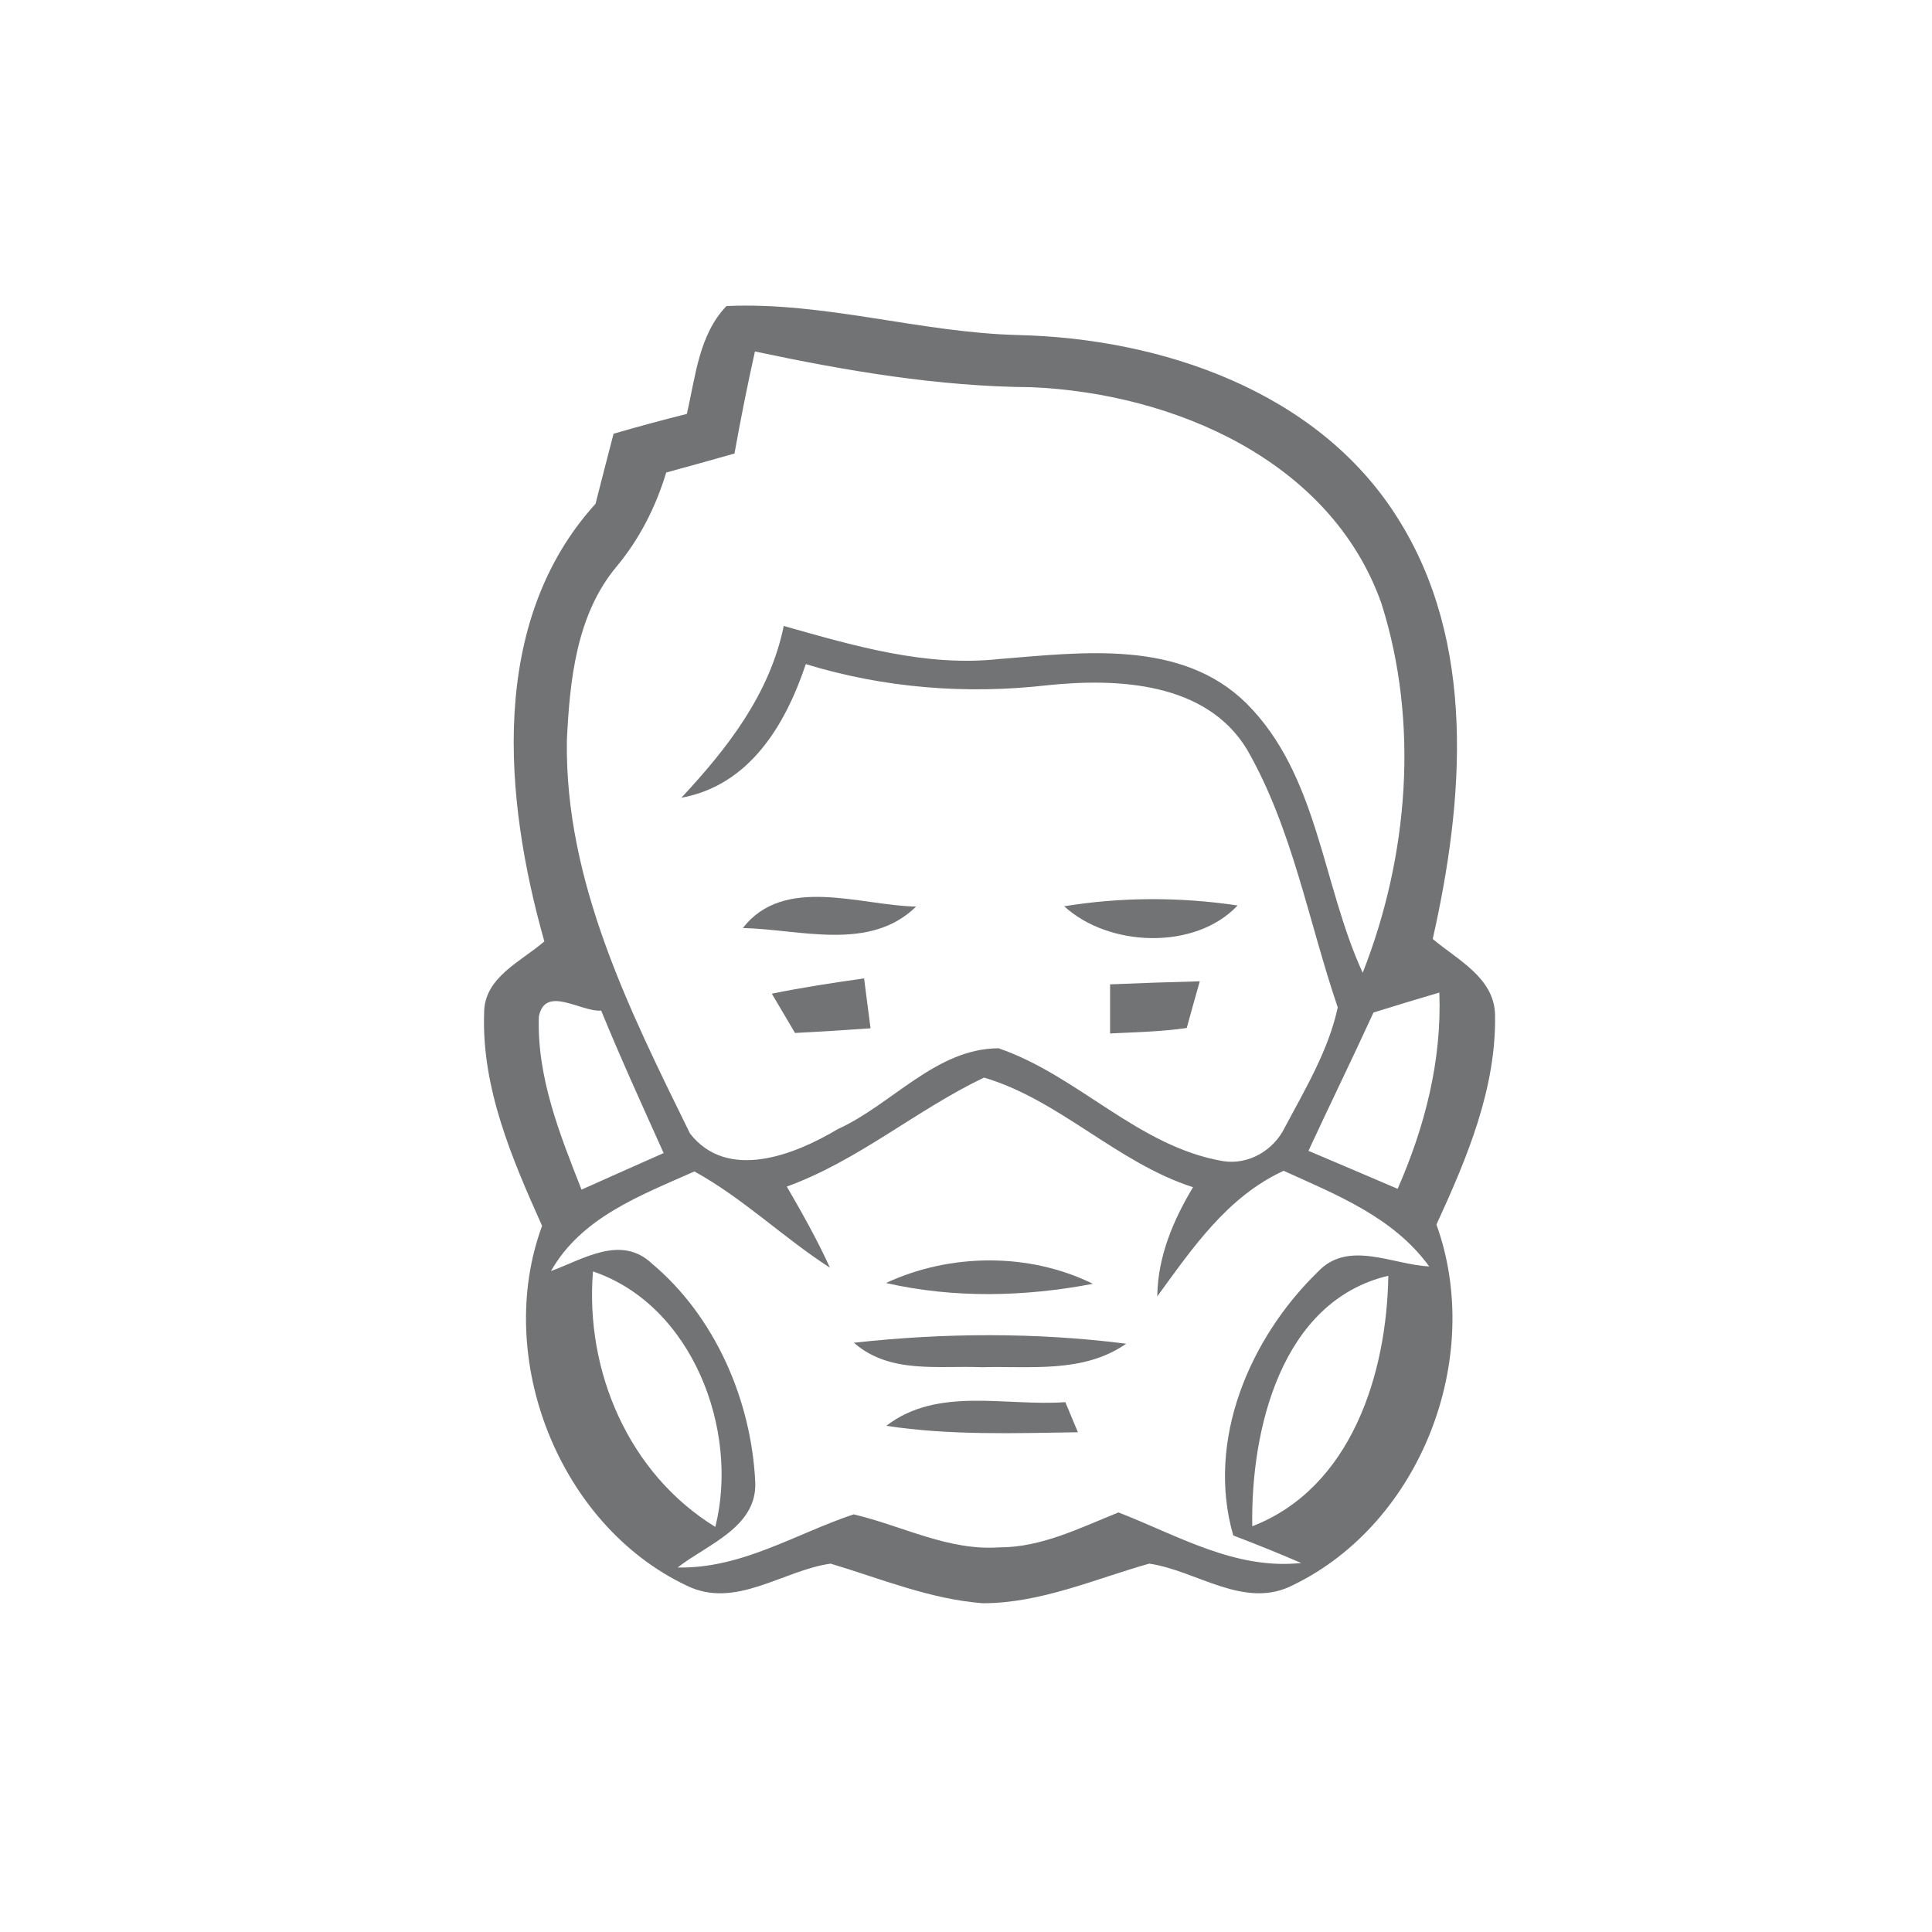 <?xml version="1.0" encoding="UTF-8" ?>
<svg width="120pt" height="120pt" viewBox="0 0 120 120" version="1.1" xmlns="http://www.w3.org/2000/svg" id="weather34 mask aqi">
<path fill="rgba(53, 56, 58, 0.7)" opacity="1.00" d=" M 45.12 19.01 C 51.20 18.73 57.15 20.66 63.24 20.81 C 72.12 21.02 81.83 24.28 86.78 32.13 C 91.73 39.90 90.93 49.72 88.99 58.32 C 90.51 59.61 92.79 60.71 92.86 63.00 C 92.95 67.60 91.11 71.95 89.22 76.06 C 92.20 84.32 88.27 94.58 80.34 98.44 C 77.31 100.02 74.35 97.55 71.38 97.12 C 67.98 98.08 64.64 99.58 61.04 99.58 C 57.76 99.33 54.70 98.05 51.59 97.12 C 48.61 97.54 45.68 99.98 42.64 98.48 C 34.71 94.72 30.65 84.34 33.67 76.14 C 31.80 71.97 29.91 67.58 30.07 62.92 C 30.06 60.70 32.38 59.72 33.81 58.47 C 31.30 49.60 30.32 38.64 36.99 31.29 C 37.36 29.84 37.73 28.39 38.11 26.94 C 39.62 26.50 41.14 26.09 42.66 25.71 C 43.20 23.41 43.40 20.81 45.12 19.01 M 46.89 21.83 C 46.42 23.94 46.00 26.05 45.62 28.17 C 44.21 28.57 42.80 28.96 41.38 29.35 C 40.73 31.49 39.72 33.49 38.28 35.21 C 35.80 38.19 35.39 42.24 35.21 45.97 C 35.07 54.73 39.10 62.75 42.86 70.41 C 45.20 73.39 49.36 71.73 52.04 70.13 C 55.41 68.60 58.13 65.13 62.02 65.11 C 66.97 66.80 70.68 71.22 75.97 72.12 C 77.55 72.37 79.11 71.45 79.80 70.03 C 81.07 67.64 82.52 65.23 83.09 62.57 C 81.27 57.23 80.29 51.50 77.46 46.56 C 74.93 42.37 69.44 42.11 65.08 42.56 C 60.03 43.14 54.92 42.74 50.05 41.25 C 48.79 45.01 46.57 48.77 42.32 49.55 C 45.19 46.47 47.81 43.11 48.68 38.88 C 53.04 40.11 57.51 41.44 62.10 40.93 C 67.24 40.52 73.39 39.70 77.42 43.69 C 81.89 48.15 82.11 54.93 84.64 60.42 C 87.48 53.21 88.16 44.89 85.80 37.47 C 82.65 28.59 72.89 24.43 64.07 24.05 C 58.27 24.01 52.54 23.03 46.89 21.83 M 33.47 63.14 C 33.34 66.90 34.77 70.46 36.12 73.89 C 37.82 73.13 39.52 72.37 41.22 71.62 C 39.90 68.68 38.56 65.75 37.34 62.77 C 36.08 62.87 33.86 61.16 33.47 63.14 M 85.31 62.89 C 83.99 65.77 82.60 68.61 81.27 71.48 C 83.12 72.26 84.96 73.05 86.81 73.84 C 88.50 69.99 89.56 65.88 89.40 61.65 C 88.03 62.05 86.67 62.47 85.31 62.89 M 48.87 73.70 C 49.83 75.35 50.76 77.01 51.55 78.74 C 48.65 76.87 46.16 74.43 43.13 72.76 C 39.80 74.25 36.13 75.59 34.22 78.95 C 36.22 78.22 38.57 76.66 40.50 78.49 C 44.42 81.78 46.67 86.98 46.91 92.06 C 47.03 94.87 43.91 95.93 42.09 97.36 C 46.07 97.44 49.40 95.27 53.02 94.06 C 56.02 94.76 58.88 96.33 62.05 96.11 C 64.68 96.12 67.08 94.90 69.47 93.94 C 73.14 95.36 76.71 97.52 80.82 97.08 C 79.43 96.48 78.02 95.91 76.60 95.37 C 74.90 89.48 77.61 83.13 81.84 79.01 C 83.72 76.98 86.51 78.56 88.77 78.66 C 86.55 75.60 83.03 74.22 79.73 72.72 C 76.23 74.33 74.07 77.52 71.88 80.52 C 71.91 78.06 72.86 75.81 74.10 73.74 C 69.38 72.22 65.81 68.32 61.12 66.93 C 56.91 68.94 53.31 72.09 48.87 73.70 M 36.83 78.97 C 36.33 85.17 39.05 91.53 44.43 94.84 C 45.94 88.82 43.00 81.06 36.83 78.97 M 77.78 94.80 C 83.95 92.41 86.14 85.30 86.23 79.24 C 79.55 80.82 77.68 88.85 77.78 94.80 Z" />
<path fill="rgba(53, 56, 58, 0.7)" opacity="1.00" d=" M 66.10 56.29 C 69.66 55.71 73.30 55.71 76.87 56.24 C 74.24 59.04 68.86 58.83 66.10 56.29 Z" />
<path fill="rgba(53, 56, 58, 0.7)" opacity="1.00" d=" M 46.14 57.64 C 48.70 54.35 53.41 56.24 56.90 56.31 C 54.02 59.13 49.69 57.72 46.14 57.64 Z" />
<path fill="rgba(53, 56, 58, 0.7)" opacity="1.00" d=" M 47.94 61.72 C 49.84 61.33 51.76 61.04 53.67 60.77 C 53.77 61.54 53.97 63.10 54.07 63.87 C 52.51 63.98 50.95 64.08 49.38 64.16 C 49.02 63.55 48.30 62.33 47.94 61.72 Z" />
<path fill="rgba(53, 56, 58, 0.7)" opacity="1.00" d=" M 68.95 61.14 C 70.80 61.06 72.66 61.00 74.52 60.95 C 74.31 61.68 73.91 63.12 73.71 63.85 C 72.13 64.08 70.54 64.11 68.95 64.19 C 68.95 63.43 68.95 61.90 68.95 61.14 Z" />
<path fill="rgba(53, 56, 58, 0.7)" opacity="1.00" d=" M 55.03 79.69 C 59.02 77.83 63.93 77.79 67.88 79.74 C 63.64 80.55 59.25 80.65 55.03 79.69 Z" />
<path fill="rgba(53, 56, 58, 0.7)" opacity="1.00" d=" M 53.04 83.40 C 58.65 82.78 64.35 82.75 69.95 83.46 C 67.30 85.31 64.01 84.84 60.97 84.92 C 58.28 84.81 55.25 85.35 53.04 83.40 Z" />
<path fill="rgba(53, 56, 58, 0.7)" opacity="1.00" d=" M 55.05 88.56 C 58.24 86.10 62.48 87.36 66.17 87.09 C 66.36 87.56 66.76 88.49 66.95 88.96 C 62.98 89.02 58.99 89.16 55.05 88.56 Z" />
</svg>
